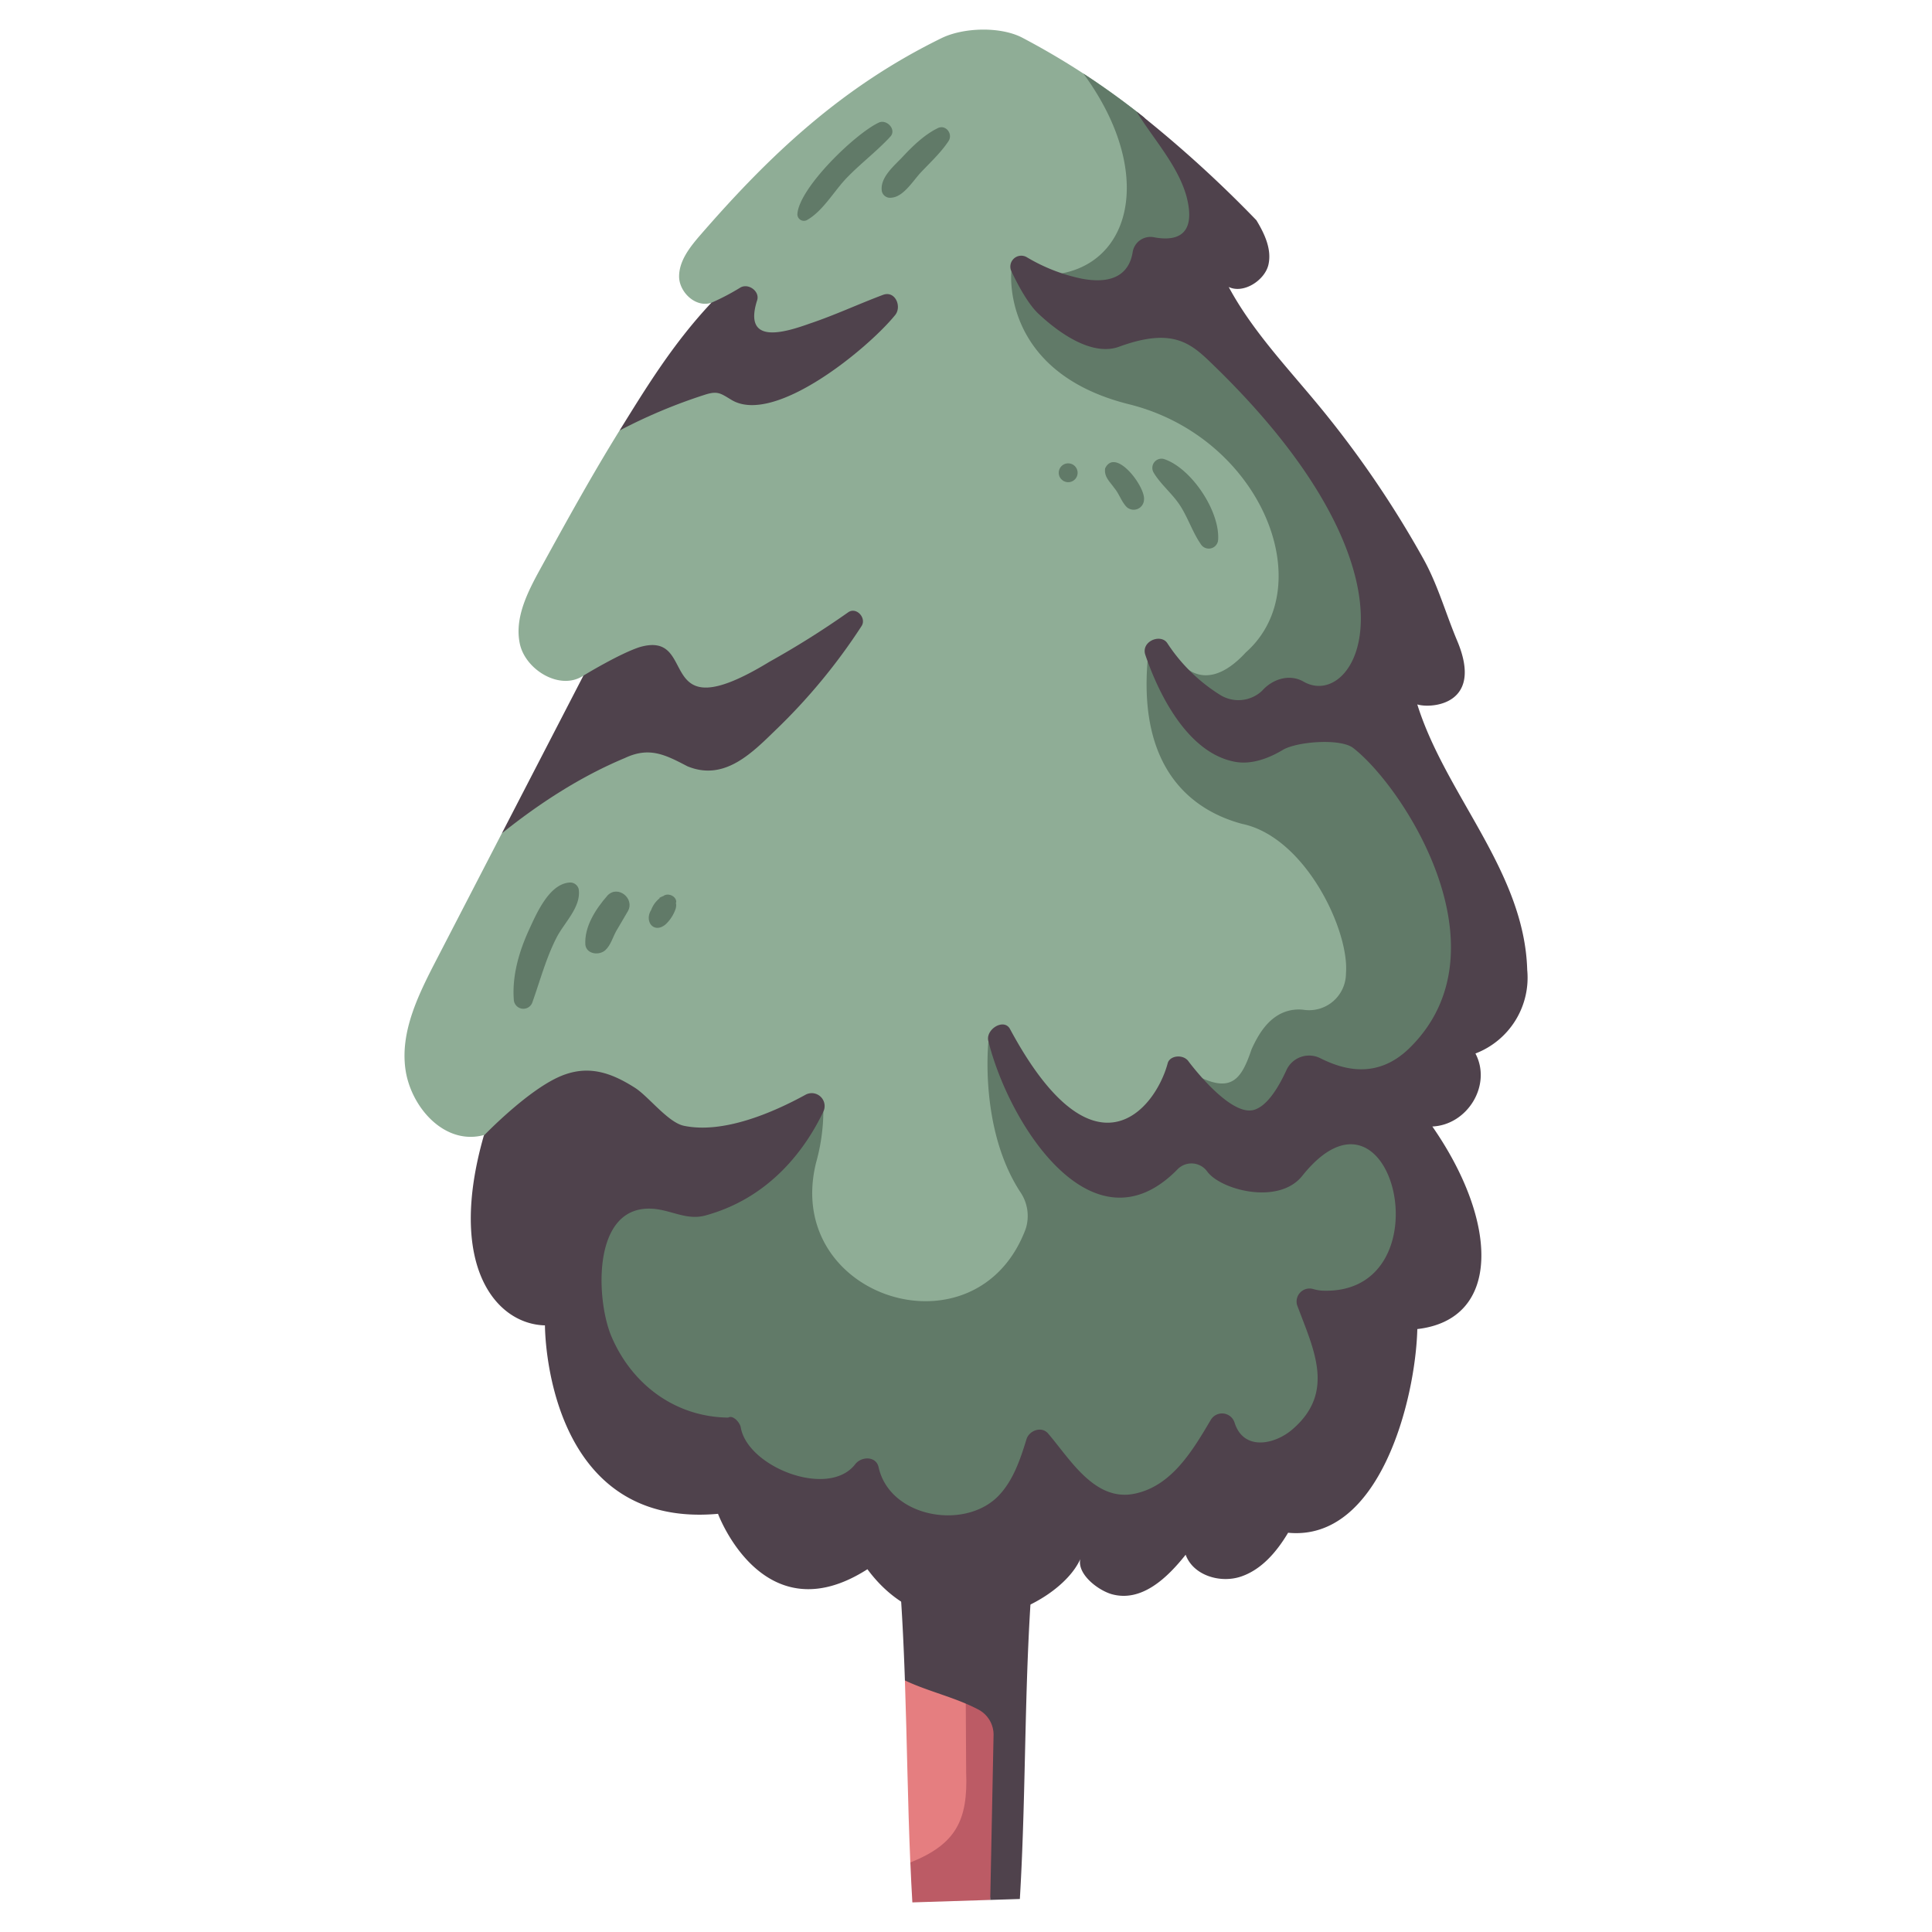 <svg id="flat" height="512" viewBox="0 0 500 500" width="512" xmlns="http://www.w3.org/2000/svg"><path d="m235.589 482.009c-.679-15.714-.857-31.419-1.4-47.112 0 0 2.587-2.374 15.779-1.073 8.274 12.355 11.964 54.051-14.379 48.185z" fill="#e57e80"/><path d="m236.116 492.338 20.157-.64c.293-4.5 17.108-53.823-6.372-57.88q.069 12.417.14 24.836c.493 12.439-2.641 18.633-14.444 23.355.149 3.443.313 6.891.519 10.329z" fill="#bc5b65"/><path d="m267.606 403.015h-35.269c.962 10.621 1.488 21.249 1.853 31.882 6.2 2.926 12.985 4.351 19.061 7.561a7.345 7.345 0 0 1 3.88 6.664l-.858 42.576 7.663-.243c1.779-29.734.975-58.669 3.67-88.44z" fill="#4f424c"/><path d="m296.074 30.385a197.463 197.463 0 0 0 -31.5-20.628c-5.632-2.941-15.208-2.679-20.924.119-25.736 12.6-44.3 30.076-62.448 51-2.719 3.135-5.461 6.668-5.451 10.69s4.271 8.159 8.352 6.786c-2.733 10.409-11.633 21.545-23.762 33.062-7.226 11.655-13.839 23.675-20.421 35.65-3.362 6.117-6.824 12.831-5.384 19.565s10.434 12.233 16.448 8.222c-.872 13.628-8.8 27.229-21.108 40.813l-17 32.864c-4.6 8.892-9.318 18.422-7.949 28.2s10.113 19.792 20.327 17.018l21.864 34.175c5.149 103.54 223.912 105.951 216.191-20.5l.084-22.139s38.595-41.267-2.409-88.724c0 0 3.7-66.028-48.229-115.549l-2.312-32.892z" fill="#8fad96"/><path d="m231.6 81.615c1.892-2.164.126-6.506-3.087-5.3-6.372 2.386-12.542 5.286-19 7.439-6.55 2.346-17.176 5.546-13.613-5.899.926-2.444-2.3-4.729-4.391-3.375a61.04 61.04 0 0 1 -7.409 3.874c-9.909 10.563-16.734 21.73-23.76 33.063a138.867 138.867 0 0 1 22.072-9.258c3.318-1.06 4.038-.388 6.864 1.314 11.104 6.766 35.398-13.347 42.324-21.858z" fill="#4f424c"/><path d="m219.484 158.483a228.606 228.606 0 0 1 -20.354 12.786c-30.737 18.744-17.72-8.441-33.633-3.782-5.328 1.752-14.512 7.366-14.512 7.366l-21.108 40.813c9.7-7.764 20.357-14.7 31.864-19.5 6.346-2.984 10.475-.821 16.161 2.146 9.355 3.858 16.385-3.09 22.663-9.217a152.254 152.254 0 0 0 22.426-27.1c1.309-2.079-1.391-5.041-3.507-3.512z" fill="#4f424c"/><path d="m360.987 196.556s3.7-66.028-48.229-115.549l-2.312-32.892-14.372-17.73c-5.032-4-10.235-7.778-15.687-11.34 21.829 29.776 9.8 57.829-18.643 51.167 0 0-2.9 26.115 30.465 34.416 34.15 8.5 49.625 47.013 30.2 64.223-4.776 5.213-11.159 8.832-16.954 2.674l-8.47-.391c-2.4 29.459 13.04 39.013 24.447 42.077 16.367 3.388 27.833 27.629 26.9 38.7a9.537 9.537 0 0 1 -10.653 9.463 10.559 10.559 0 0 0 -5.418.607c-4.139 1.659-6.57 5.625-8.361 9.58-2.536 7.533-5.041 11.172-13.3 7.247-2.609-1.14-5.5.728-4.833 3.716a54.252 54.252 0 0 0 4.935 13.581 115.5 115.5 0 0 1 -25.314.856l-29.585-27.4s-2.45 22.605 8.291 39a10.932 10.932 0 0 1 1.335 9.532c-12.74 33.81-62.859 17.8-54.235-17.18a50.382 50.382 0 0 0 1.892-13.249s-36.732 10.557-51.007 12.521a39.645 39.645 0 0 0 -24.469 12.874l9.5 14.853s-1.875 75.092 110.6 75.092c.259-.087.509-.179.767-.266-.165.086-.325.178-.491.262 122.072-4.16 103.226-97.866 105.4-117.731.014.011 38.605-41.256-2.399-88.713z" fill="#617a68"/><path d="m395.242 251c-.734-25.5-21.1-45.208-28.45-68.7 3.349 1.091 17.4.323 10.321-16.48-2.979-7.072-5.006-14.474-8.745-21.194a264.188 264.188 0 0 0 -27.111-39.7c-8.192-9.922-17.2-19.38-23.267-30.655 3.885 1.864 9.359-1.783 10.273-5.747s-.966-8-3.113-11.531a312.88 312.88 0 0 0 -31.022-28.122c4.383 7.128 10.84 14.079 13 22.193 2.67 10.6-3.528 11.3-8.551 10.329a4.658 4.658 0 0 0 -5.444 3.855c-.649 4.116-3.445 8.693-13.145 6.88a45.853 45.853 0 0 1 -14.277-5.575 2.826 2.826 0 0 0 -3.962 3.661c1.959 4.111 4.453 8.57 6.956 10.936 5.131 4.85 13.834 11.166 20.9 8.584 14.407-5.267 18.908-.611 24.779 5.1 56.547 55.012 36.546 89.306 23.027 81.6-3.672-2.142-8.114-.706-10.809 2.364a8.948 8.948 0 0 1 -10.725 1.112 44.286 44.286 0 0 1 -13.785-13.469c-1.7-2.551-6.877-.467-5.675 3.059 3.668 10.757 11.232 25.462 23.233 27.658 4.458.815 9.013-1.084 12.348-3.084 3.593-2.156 14.912-3.059 18.22-.488 13.083 10.169 40.378 52.255 14.6 77.614-8.89 8.746-18.229 5.1-23.136 2.66a6.449 6.449 0 0 0 -8.744 3.066c-2.039 4.462-5.026 9.422-8.515 10.336-6.375 1.672-16.987-12.78-16.987-12.78-1.485-1.712-4.719-1.258-5.235.674-3.236 12.106-19.168 31.4-40.806-8.835-1.594-2.965-6.531.168-5.576 3.246 5.454 21.715 27.09 55.287 48.87 33.106a5.037 5.037 0 0 1 7.733.5c3.425 4.764 18.571 8.842 24.657 1.069 23.578-29.422 37.435 30.8 5.333 29.786a10.629 10.629 0 0 1 -2.635-.451 3.369 3.369 0 0 0 -4.113 4.113c4.233 11.427 10.115 22.621-1.285 32.315-4.521 3.846-12.516 5.568-14.868-1.809a3.39 3.39 0 0 0 -6.118-.8c-4.678 7.888-10.143 17.3-19.94 19.206-10.184 1.979-16.516-8.966-22.2-15.609-1.71-2-4.911-.768-5.6 1.478-1.615 5.268-3.5 10.921-7.5 14.908-8.844 8.66-27.83 5.243-30.75-7.569-.619-3.108-4.592-2.916-6.129-.8-6.98 8.859-27.908.6-29.579-9.674-.285-1.309-2.046-3.194-3.236-2.463-13.4-.147-24.733-8.25-30.177-20.9-4.055-9.42-5.192-33.959 10.391-33.162 4.944.253 8.944 3.1 13.875 1.757 17.149-4.678 26.195-17.8 30.546-26.9a3.338 3.338 0 0 0 -4.642-4.339c-8.242 4.523-21.2 10.18-31.467 8.022-4.1-.861-9.147-7.588-12.631-9.814-6.377-4.074-12.389-6.073-19.62-2.87-8.544 3.785-19.522 15.241-19.522 15.241-9.633 33.7 3.18 48.784 15.823 49.1 0 0-.2 52.834 44.788 48.769 0 0 11.683 31.613 38.668 14.339 17.93 24.3 49.421 10.068 55.084-2.614-.8 3.785 4.282 7.862 7.972 9.025 7.968 2.34 14.727-4.417 19.3-10.163 1.936 5.338 8.919 7.464 14.3 5.657s9.305-6.472 12.216-11.348c23.649 2.3 32.966-34.328 33.438-52.71 21.753-2.5 21.091-27.659 3.892-52.425 9.113-.412 15.448-10.756 11.147-18.893a21.008 21.008 0 0 0 13.402-21.645z" fill="#4f424c"/><g fill="#617a68"><path d="m147.565 228.391c-5.337.215-8.626 7.836-10.579 12.071-2.6 5.627-4.48 11.958-4.015 18.212a2.473 2.473 0 0 0 4.834.654c2-5.615 3.484-11.291 6.21-16.639 2.041-4 6.478-7.982 5.743-12.629a2.276 2.276 0 0 0 -2.193-1.669z"/><path d="m157.226 231.748c-3.037 3.481-6.047 8.038-5.735 12.807.375 2.45 3.617 2.751 5.152 1.36 1.445-1.311 1.949-3.426 2.914-5.095s1.98-3.325 2.937-5.007c1.856-3.262-2.583-6.865-5.268-4.065z"/><path d="m171.789 231.8c.6-.181-1.664.675-1.03.63a6.922 6.922 0 0 0 -2.57 4.357l.365-1.348c-1.89 2.992.623 6.263 3.636 3.849a9.821 9.821 0 0 0 2.611-3.936 3.216 3.216 0 0 0 .167-1.473c-.1-.351-.094-.431.03-.238.212-1.629-1.959-2.628-3.209-1.841z"/><path d="m208.753 57c4.224-2.332 7.055-7.518 10.379-10.966 3.595-3.73 7.782-6.874 11.281-10.667 1.707-1.85-.977-4.635-3.024-3.619-6.125 2.9-20.485 16.779-21.019 23.585a1.688 1.688 0 0 0 2.383 1.667z"/><path d="m230.67 51.163c3.136-.18 5.649-4.417 7.632-6.525 2.428-2.581 5.234-5.166 7.18-8.134 1.2-1.826-.7-4.367-2.791-3.341-3.439 1.687-6.438 4.59-9.033 7.364-2.221 2.374-5.985 5.406-5.441 8.936a2.169 2.169 0 0 0 2.453 1.7z"/><path d="m298.519 122.242c1.876 3.177 4.944 5.54 6.958 8.7s3.192 6.865 5.3 9.9a2.424 2.424 0 0 0 4.477-1.212c.432-7.423-6.968-18.543-14.072-20.85a2.38 2.38 0 0 0 -2.66 3.461z"/><path d="m286.013 121.2c-.331 2.192 1.2 3.428 2.355 5.084 1.282 1.509 1.824 3.5 3.195 4.912a2.674 2.674 0 0 0 4.5-1.865c.434-3.3-7.345-13.683-10.051-8.131z"/><path d="m274.09 122.991a2.328 2.328 0 0 0 .878 1.284 1.219 1.219 0 0 0 .535.312 2.308 2.308 0 0 0 1.579.122 2.439 2.439 0 1 0 -2.992-1.718z"/></g></svg>